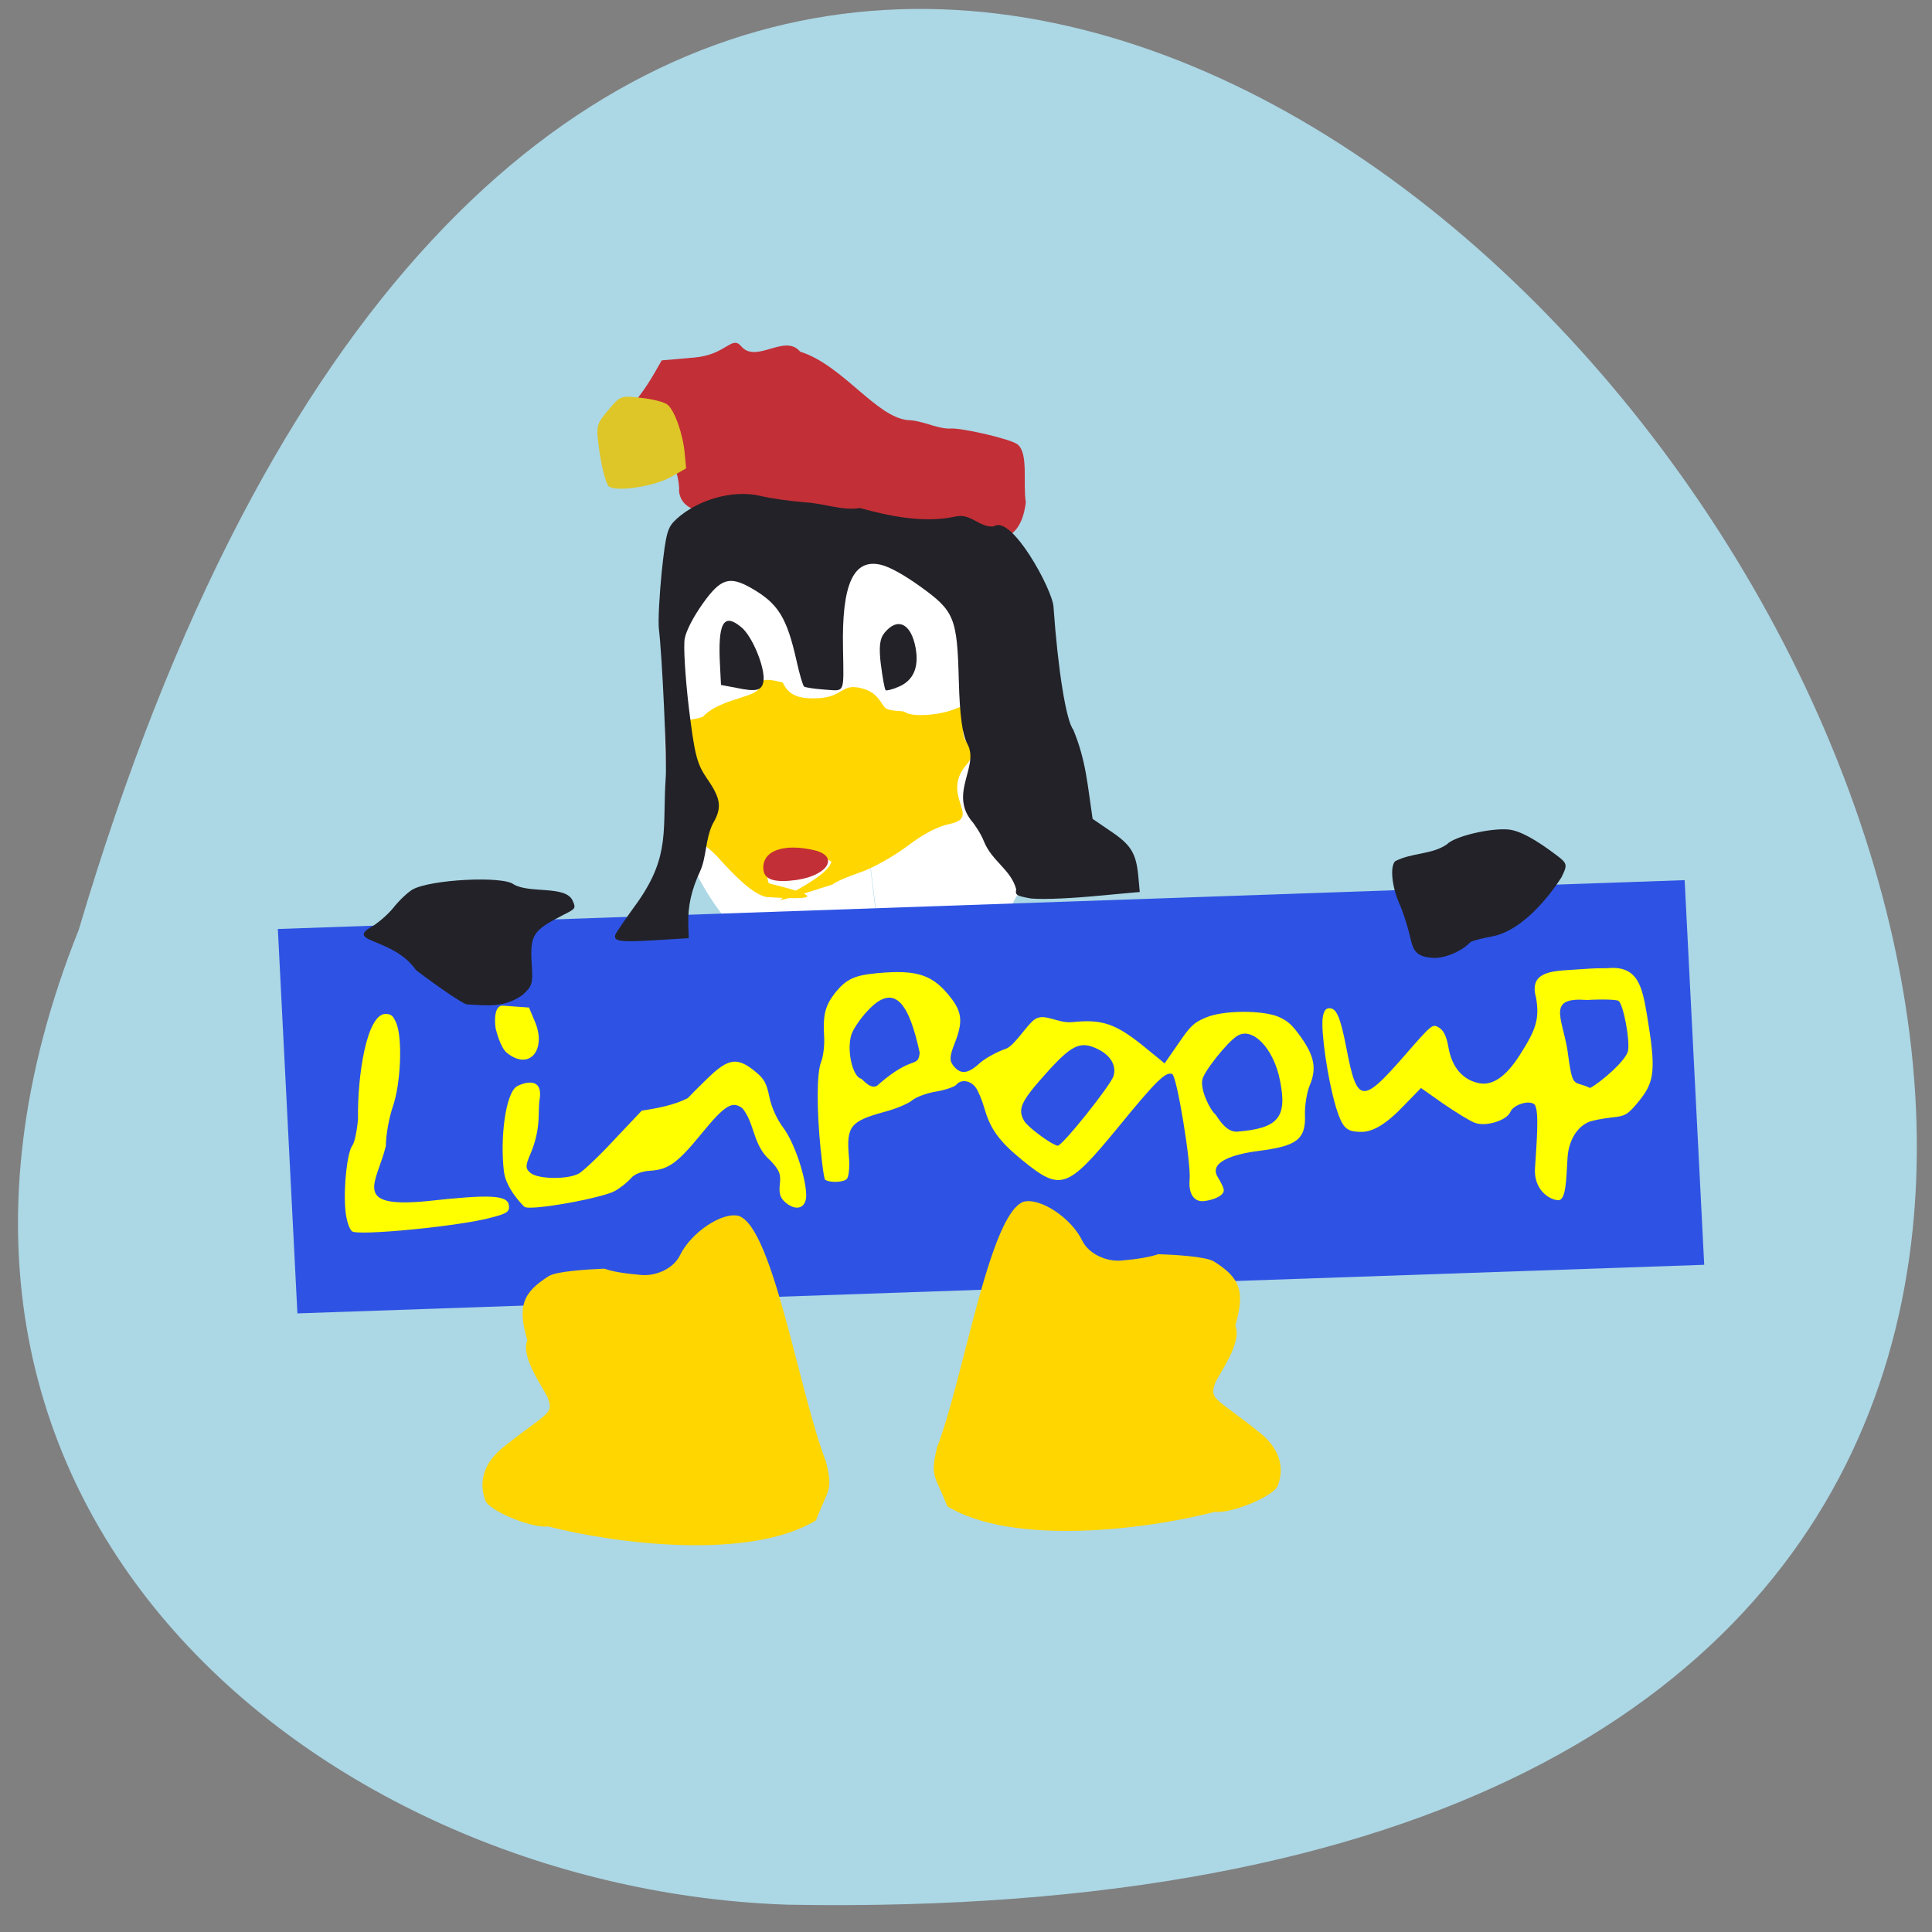 <svg xmlns="http://www.w3.org/2000/svg" viewBox="0 0 32 32"><rect x="0" y="0" width="32" height="32" fill="#808080" stroke="none"/><path d="m 1.305 15.398 c 12.527 -42.3 54.36 16.898 11.754 16.15 c -7.559 -0.242 -15.637 -6.441 -11.754 -16.15" fill="#acd7e5"/><path d="m 14.664 16.434 c -1.73 0.207 -3.352 -1.398 -3.613 -3.586 c -0.266 -2.184 0.926 -4.121 2.66 -4.328 c 1.73 -0.203 3.348 1.398 3.613 3.586 c 0.262 2.176 -0.922 4.113 -2.648 4.324 l -0.488 -3.953" fill="#fff"/><path d="m 4.602 15.387 l 23.301 -0.809 l 0.324 6.371 l -23.301 0.805" fill="#2e53e4"/><g fill="#ff0"><path d="m 5.719 20.02 c -0.031 -0.367 0.035 -0.945 0.117 -1.047 c 0.035 -0.043 0.078 -0.242 0.094 -0.441 c -0.012 -0.723 0.145 -1.723 0.449 -1.738 c 0.102 0 0.133 0.027 0.188 0.16 c 0.102 0.258 0.07 0.996 -0.059 1.371 c -0.066 0.188 -0.117 0.484 -0.117 0.656 c -0.145 0.602 -0.586 1.035 0.676 0.914 c 1.063 -0.117 1.344 -0.102 1.363 0.074 c 0.008 0.102 -0.027 0.129 -0.297 0.199 c -0.508 0.141 -2.203 0.305 -2.301 0.227 c -0.051 -0.039 -0.102 -0.207 -0.113 -0.375"/><path d="m 8.211 17.04 c -0.008 -0.027 -0.055 -0.395 0.121 -0.383 l 0.43 0.031 l 0.098 0.234 c 0.195 0.453 -0.082 0.824 -0.465 0.516 c -0.109 -0.09 -0.176 -0.367 -0.184 -0.398"/><path d="m 8.348 19.418 c -0.07 -0.57 0.027 -1.316 0.215 -1.426 c 0.074 -0.043 0.438 -0.188 0.375 0.215 c -0.035 0.211 0.035 0.477 -0.164 0.934 c -0.074 0.172 -0.07 0.219 0.016 0.289 c 0.129 0.102 0.609 0.109 0.797 0.008 c 0.07 -0.039 0.336 -0.289 0.586 -0.559 l 0.457 -0.484 c 0.262 -0.039 0.535 -0.09 0.762 -0.207 c 0.039 -0.043 0.195 -0.199 0.344 -0.344 c 0.332 -0.316 0.477 -0.336 0.766 -0.102 c 0.156 0.125 0.195 0.199 0.242 0.43 c 0.035 0.172 0.125 0.367 0.23 0.508 c 0.176 0.23 0.371 0.801 0.379 1.105 c 0.008 0.219 -0.152 0.285 -0.332 0.141 c -0.098 -0.082 -0.121 -0.148 -0.105 -0.309 c 0.02 -0.168 -0.004 -0.234 -0.156 -0.395 c -0.293 -0.25 -0.254 -0.609 -0.461 -0.863 c -0.168 -0.133 -0.293 -0.055 -0.68 0.418 c -0.395 0.484 -0.547 0.594 -0.84 0.613 c -0.148 0.008 -0.27 0.055 -0.328 0.125 c -0.051 0.059 -0.168 0.156 -0.266 0.211 c -0.207 0.117 -1.406 0.336 -1.5 0.262 c -0.035 -0.031 -0.301 -0.305 -0.336 -0.57"/><path d="m 13.594 19.06 c -0.07 -0.707 -0.066 -1.281 0.004 -1.465 c 0.039 -0.094 0.063 -0.293 0.051 -0.449 c -0.02 -0.344 0.023 -0.5 0.191 -0.711 c 0.18 -0.219 0.313 -0.281 0.688 -0.316 c 0.676 -0.063 0.934 0.027 1.238 0.43 c 0.168 0.223 0.18 0.391 0.051 0.719 c -0.09 0.227 -0.094 0.297 -0.027 0.383 c 0.117 0.148 0.238 0.141 0.434 -0.039 c 0.09 -0.082 0.289 -0.191 0.438 -0.242 c 0.148 -0.055 0.348 -0.402 0.48 -0.488 c 0.164 -0.109 0.375 0.074 0.625 0.047 c 0.484 -0.051 0.711 0.027 1.164 0.391 l 0.359 0.293 l 0.23 -0.332 c 0.199 -0.293 0.258 -0.348 0.461 -0.43 c 0.285 -0.121 0.938 -0.121 1.199 -0.008 c 0.156 0.07 0.223 0.133 0.371 0.34 c 0.223 0.316 0.258 0.523 0.141 0.797 c -0.047 0.113 -0.082 0.332 -0.078 0.48 c 0.02 0.426 -0.156 0.523 -0.762 0.602 c -0.434 0.055 -0.84 0.188 -0.68 0.438 c 0.043 0.07 0.102 0.18 0.098 0.219 c -0.008 0.113 -0.266 0.18 -0.371 0.176 c -0.137 -0.008 -0.215 -0.145 -0.195 -0.352 c 0.027 -0.27 -0.211 -1.723 -0.289 -1.754 c -0.105 -0.043 -0.262 0.105 -0.902 0.891 c -0.84 1.02 -0.945 1.055 -1.582 0.535 c -0.379 -0.309 -0.527 -0.512 -0.625 -0.855 c -0.039 -0.133 -0.102 -0.289 -0.145 -0.348 c -0.086 -0.117 -0.242 -0.141 -0.32 -0.047 c -0.027 0.035 -0.176 0.086 -0.328 0.113 c -0.152 0.023 -0.336 0.09 -0.402 0.145 c -0.07 0.059 -0.277 0.145 -0.469 0.195 c -0.555 0.152 -0.625 0.238 -0.582 0.734 c 0.016 0.164 0 0.332 -0.031 0.371 c -0.051 0.063 -0.289 0.07 -0.363 0.016 c -0.016 -0.016 -0.047 -0.227 -0.07 -0.477 m 0.957 -1.102 c 0.574 -0.5 0.648 -0.258 0.68 -0.523 c -0.168 -0.781 -0.402 -1.191 -0.859 -0.699 c -0.117 0.121 -0.238 0.301 -0.27 0.391 c -0.086 0.258 0.016 0.707 0.16 0.738 c 0.02 0.004 0.176 0.215 0.289 0.094 m 2.965 1.016 c 0.07 0.012 0.879 -1 0.926 -1.156 c 0.051 -0.172 -0.051 -0.344 -0.262 -0.445 c -0.289 -0.141 -0.43 -0.074 -0.863 0.41 c -0.41 0.457 -0.469 0.586 -0.355 0.781 c 0.059 0.102 0.449 0.391 0.555 0.41 m 2.98 -0.234 c 0.672 -0.055 0.824 -0.234 0.703 -0.84 c -0.102 -0.539 -0.461 -0.91 -0.715 -0.742 c -0.172 0.113 -0.555 0.598 -0.574 0.727 c -0.031 0.184 0.141 0.508 0.211 0.563 c 0.035 0.027 0.164 0.309 0.375 0.293"/><path d="m 22.12 18.309 c -0.125 -0.414 -0.246 -1.23 -0.211 -1.457 c 0.016 -0.105 0.047 -0.148 0.102 -0.152 c 0.125 -0.008 0.188 0.137 0.293 0.676 c 0.172 0.898 0.258 0.91 0.941 0.129 c 0.477 -0.547 0.48 -0.551 0.59 -0.484 c 0.078 0.047 0.125 0.148 0.156 0.328 c 0.055 0.316 0.223 0.523 0.48 0.586 c 0.234 0.063 0.465 -0.09 0.699 -0.457 c 0.281 -0.438 0.328 -0.605 0.273 -0.949 c -0.117 -0.41 0.211 -0.445 0.574 -0.465 c 0.273 -0.016 0.383 -0.031 0.602 -0.027 c 0.52 -0.055 0.582 0.324 0.66 0.773 c 0.148 0.895 0.133 1.098 -0.125 1.418 c -0.191 0.234 -0.227 0.258 -0.461 0.281 c -0.141 0.016 -0.305 0.047 -0.367 0.07 c -0.203 0.078 -0.348 0.313 -0.363 0.605 c -0.023 0.359 -0.023 0.699 -0.156 0.695 c -0.152 -0.008 -0.402 -0.176 -0.383 -0.523 c 0.02 -0.348 0.082 -0.988 -0.012 -1.066 c -0.09 -0.074 -0.344 0.008 -0.395 0.125 c -0.059 0.145 -0.414 0.254 -0.594 0.18 c -0.082 -0.031 -0.316 -0.176 -0.52 -0.316 l -0.367 -0.258 l -0.277 0.285 c -0.293 0.309 -0.523 0.449 -0.723 0.441 c -0.246 -0.004 -0.301 -0.063 -0.418 -0.438 m 4.219 -0.289 c 0.156 -0.078 0.605 -0.457 0.629 -0.621 c 0.031 -0.184 -0.078 -0.758 -0.156 -0.82 c -0.027 -0.023 -0.266 -0.031 -0.523 -0.016 c -0.66 -0.051 -0.422 0.273 -0.328 0.813 c 0.094 0.695 0.09 0.504 0.379 0.645"/></g><path d="m 11.25 8.113 c -0.047 -1.141 -1.41 -0.676 -0.813 -1.371 c 0.215 -0.234 0.371 -0.5 0.523 -0.773 l 0.543 -0.047 c 0.52 -0.047 0.613 -0.363 0.766 -0.195 c 0.25 0.313 0.727 -0.211 0.984 0.098 c 0.699 0.219 1.25 1.074 1.777 1.133 c 0.246 0.004 0.477 0.141 0.699 0.141 c 0.168 -0.023 1.016 0.172 1.125 0.262 c 0.184 0.148 0.086 0.641 0.137 0.961 c -0.121 0.934 -0.824 0.605 -2 0.477 c -0.672 -0.098 -1.5 -0.184 -2.078 -0.406 c -0.586 -0.332 -0.598 0.098 -0.852 0.109 c -0.535 0.023 -0.797 -0.102 -0.816 -0.387" fill="#c32f36"/><path d="m 9.934 7.516 c -0.066 -0.469 -0.066 -0.473 0.137 -0.719 c 0.207 -0.246 0.207 -0.246 0.551 -0.207 c 0.188 0.02 0.383 0.07 0.434 0.113 c 0.117 0.094 0.258 0.488 0.285 0.809 l 0.023 0.246 l -0.25 0.141 c -0.281 0.16 -0.91 0.254 -1.031 0.156 c -0.043 -0.039 -0.109 -0.277 -0.148 -0.539" fill="#dec628"/><path d="m 11.91 14.219 c -0.109 -0.121 -0.258 -0.242 -0.332 -0.273 c -0.113 -0.051 -0.113 -0.074 0.004 -0.164 c 0.211 -0.555 -0.176 -1.156 -0.453 -1.68 c 0.02 -0.203 0.316 -0.152 0.512 -0.23 c 0.32 -0.336 0.992 -0.313 0.934 -0.531 c 0.02 -0.137 0.285 -0.063 0.391 -0.035 c 0.094 0.207 0.258 0.277 0.602 0.258 c 0.402 -0.031 0.367 -0.234 0.668 -0.172 c 0.234 0.051 0.301 0.152 0.402 0.305 c 0.063 0.102 0.305 0.063 0.352 0.098 c 0.121 0.086 0.578 0.055 0.844 -0.059 c 0.375 -0.156 -0.039 0.375 0.195 0.57 c 0.129 0.094 0.113 0.215 -0.059 0.406 c -0.355 0.488 0.266 0.82 -0.219 0.93 c -0.227 0.047 -0.449 0.164 -0.738 0.383 c -0.246 0.18 -0.574 0.363 -0.793 0.434 c -0.203 0.07 -0.398 0.156 -0.43 0.191 c -1.883 0.602 -0.094 -0.004 -0.02 -0.379 c -0.105 -0.078 -0.52 -0.145 -0.699 -0.117 c -0.246 0.043 -0.426 0.293 -0.336 0.477 c 0.758 0.188 0.949 0.289 -0.039 0.227 c -0.215 -0.043 -0.504 -0.324 -0.785 -0.637" fill="#ffd600"/><path d="m 12.645 14.41 c -0.035 -0.313 0.32 -0.449 0.84 -0.328 c 0.418 0.098 0.234 0.414 -0.285 0.492 c -0.359 0.051 -0.535 0 -0.555 -0.164" fill="#c32f36"/><path d="m 15.691 24.949 c -0.023 -0.059 -0.09 -0.219 -0.152 -0.352 c -0.094 -0.203 -0.094 -0.301 -0.02 -0.621 c 0.441 -1.137 0.863 -3.852 1.43 -4.07 c 0.273 -0.078 0.797 0.266 0.977 0.645 c 0.102 0.207 0.379 0.348 0.645 0.328 c 0.273 -0.023 0.473 -0.059 0.613 -0.105 c 0.289 0.008 0.781 0.039 0.918 0.117 c 0.438 0.273 0.523 0.492 0.359 1.066 c 0.121 0.285 -0.281 0.809 -0.336 0.957 c -0.098 0.273 0.016 0.234 0.738 0.813 c 0.48 0.383 0.34 0.777 0.301 0.879 c -0.063 0.176 -0.773 0.469 -1.039 0.434 c -1.141 0.297 -3.348 0.57 -4.434 -0.09" fill="#ffd600"/><g fill="#222228"><path d="m 6.141 15.359 c 0.105 -0.059 0.277 -0.203 0.375 -0.324 c 0.098 -0.125 0.242 -0.258 0.316 -0.301 c 0.293 -0.168 1.5 -0.23 1.676 -0.086 c 0.266 0.156 0.859 0.012 0.977 0.27 c 0.055 0.125 0.051 0.133 -0.152 0.234 c -0.523 0.27 -0.559 0.328 -0.523 0.871 c 0.016 0.273 0 0.316 -0.16 0.461 c -0.305 0.207 -0.555 0.172 -0.918 0.152 c -0.059 -0.008 -0.438 -0.262 -0.84 -0.566 c -0.371 -0.535 -1.16 -0.461 -0.754 -0.711"/><path d="m 10.199 15.469 c 0.016 -0.039 0.184 -0.281 0.371 -0.539 c 0.539 -0.773 0.398 -1.207 0.457 -2.059 c 0.02 -0.281 -0.059 -1.996 -0.113 -2.449 c -0.016 -0.137 0.008 -0.566 0.047 -0.961 c 0.07 -0.641 0.094 -0.727 0.242 -0.863 c 0.355 -0.324 0.934 -0.488 1.379 -0.387 c 0.176 0.043 0.512 0.09 0.746 0.109 c 0.305 0.012 0.625 0.145 0.914 0.094 c 0.469 0.129 1.051 0.258 1.586 0.141 c 0.254 -0.059 0.395 0.188 0.633 0.164 c 0.289 -0.207 0.969 1.043 0.988 1.328 c 0.074 1.055 0.211 1.895 0.328 2.039 c 0.211 0.512 0.234 0.906 0.32 1.477 l 0.297 0.203 c 0.34 0.227 0.426 0.367 0.461 0.758 l 0.023 0.25 l -0.809 0.074 c -0.445 0.039 -0.91 0.055 -1.031 0.027 c -0.203 -0.039 -0.223 -0.051 -0.207 -0.148 c -0.09 -0.328 -0.402 -0.461 -0.535 -0.793 c -0.039 -0.102 -0.137 -0.262 -0.215 -0.352 c -0.348 -0.457 0.137 -0.891 -0.055 -1.254 c -0.086 -0.16 -0.129 -0.461 -0.145 -1.055 c -0.027 -1.043 -0.074 -1.152 -0.633 -1.555 c -0.266 -0.191 -0.508 -0.328 -0.656 -0.363 c -0.457 -0.109 -0.652 0.32 -0.629 1.387 c 0.012 0.762 0.039 0.703 -0.305 0.68 c -0.168 -0.012 -0.32 -0.035 -0.34 -0.051 c -0.02 -0.016 -0.074 -0.199 -0.121 -0.41 c -0.164 -0.734 -0.305 -0.965 -0.758 -1.223 c -0.359 -0.203 -0.504 -0.156 -0.801 0.262 c -0.152 0.215 -0.273 0.445 -0.297 0.578 c -0.023 0.117 0.008 0.625 0.066 1.125 c 0.098 0.797 0.133 0.945 0.305 1.195 c 0.23 0.332 0.25 0.48 0.094 0.746 c -0.125 0.254 -0.102 0.551 -0.211 0.789 c -0.145 0.313 -0.203 0.574 -0.195 0.883 l 0.008 0.223 l -0.574 0.035 c -0.59 0.035 -0.684 0.016 -0.637 -0.105"/><path d="m 11.926 11.03 c -0.039 -0.711 0.055 -0.887 0.348 -0.645 c 0.188 0.148 0.406 0.688 0.371 0.902 c -0.027 0.152 -0.117 0.176 -0.453 0.105 l -0.25 -0.047"/><path d="m 14.59 11.01 c -0.035 -0.293 -0.02 -0.43 0.059 -0.527 c 0.215 -0.266 0.441 -0.16 0.516 0.246 c 0.059 0.324 -0.035 0.543 -0.285 0.648 c -0.102 0.043 -0.195 0.066 -0.211 0.055 c -0.016 -0.016 -0.051 -0.203 -0.078 -0.422"/><path d="m 23.344 15.469 c -0.043 -0.172 -0.117 -0.395 -0.164 -0.496 c -0.125 -0.281 -0.16 -0.613 -0.074 -0.707 c 0.273 -0.145 0.613 -0.109 0.859 -0.281 c 0.125 -0.133 0.719 -0.273 1.02 -0.246 c 0.188 0.02 0.445 0.16 0.801 0.43 c 0.176 0.133 0.18 0.156 0.074 0.367 c -0.27 0.418 -0.703 0.891 -1.141 0.973 c -0.188 0.035 -0.352 0.078 -0.371 0.102 c -0.156 0.164 -0.477 0.285 -0.66 0.25 c -0.293 -0.027 -0.293 -0.199 -0.344 -0.391"/></g><path d="m 13.516 25.18 c 0.02 -0.059 0.09 -0.219 0.148 -0.352 c 0.094 -0.203 0.094 -0.301 0.016 -0.621 c -0.441 -1.133 -0.871 -3.852 -1.438 -4.066 c -0.273 -0.078 -0.793 0.27 -0.977 0.645 c -0.098 0.211 -0.375 0.352 -0.641 0.332 c -0.273 -0.023 -0.473 -0.055 -0.613 -0.105 c -0.289 0.012 -0.785 0.043 -0.918 0.121 c -0.438 0.277 -0.523 0.496 -0.359 1.066 c -0.117 0.289 0.285 0.809 0.34 0.957 c 0.102 0.273 -0.012 0.234 -0.738 0.813 c -0.477 0.383 -0.332 0.781 -0.297 0.883 c 0.063 0.172 0.773 0.465 1.039 0.43 c 1.145 0.293 3.352 0.563 4.438 -0.102" fill="#ffd600"/></svg>